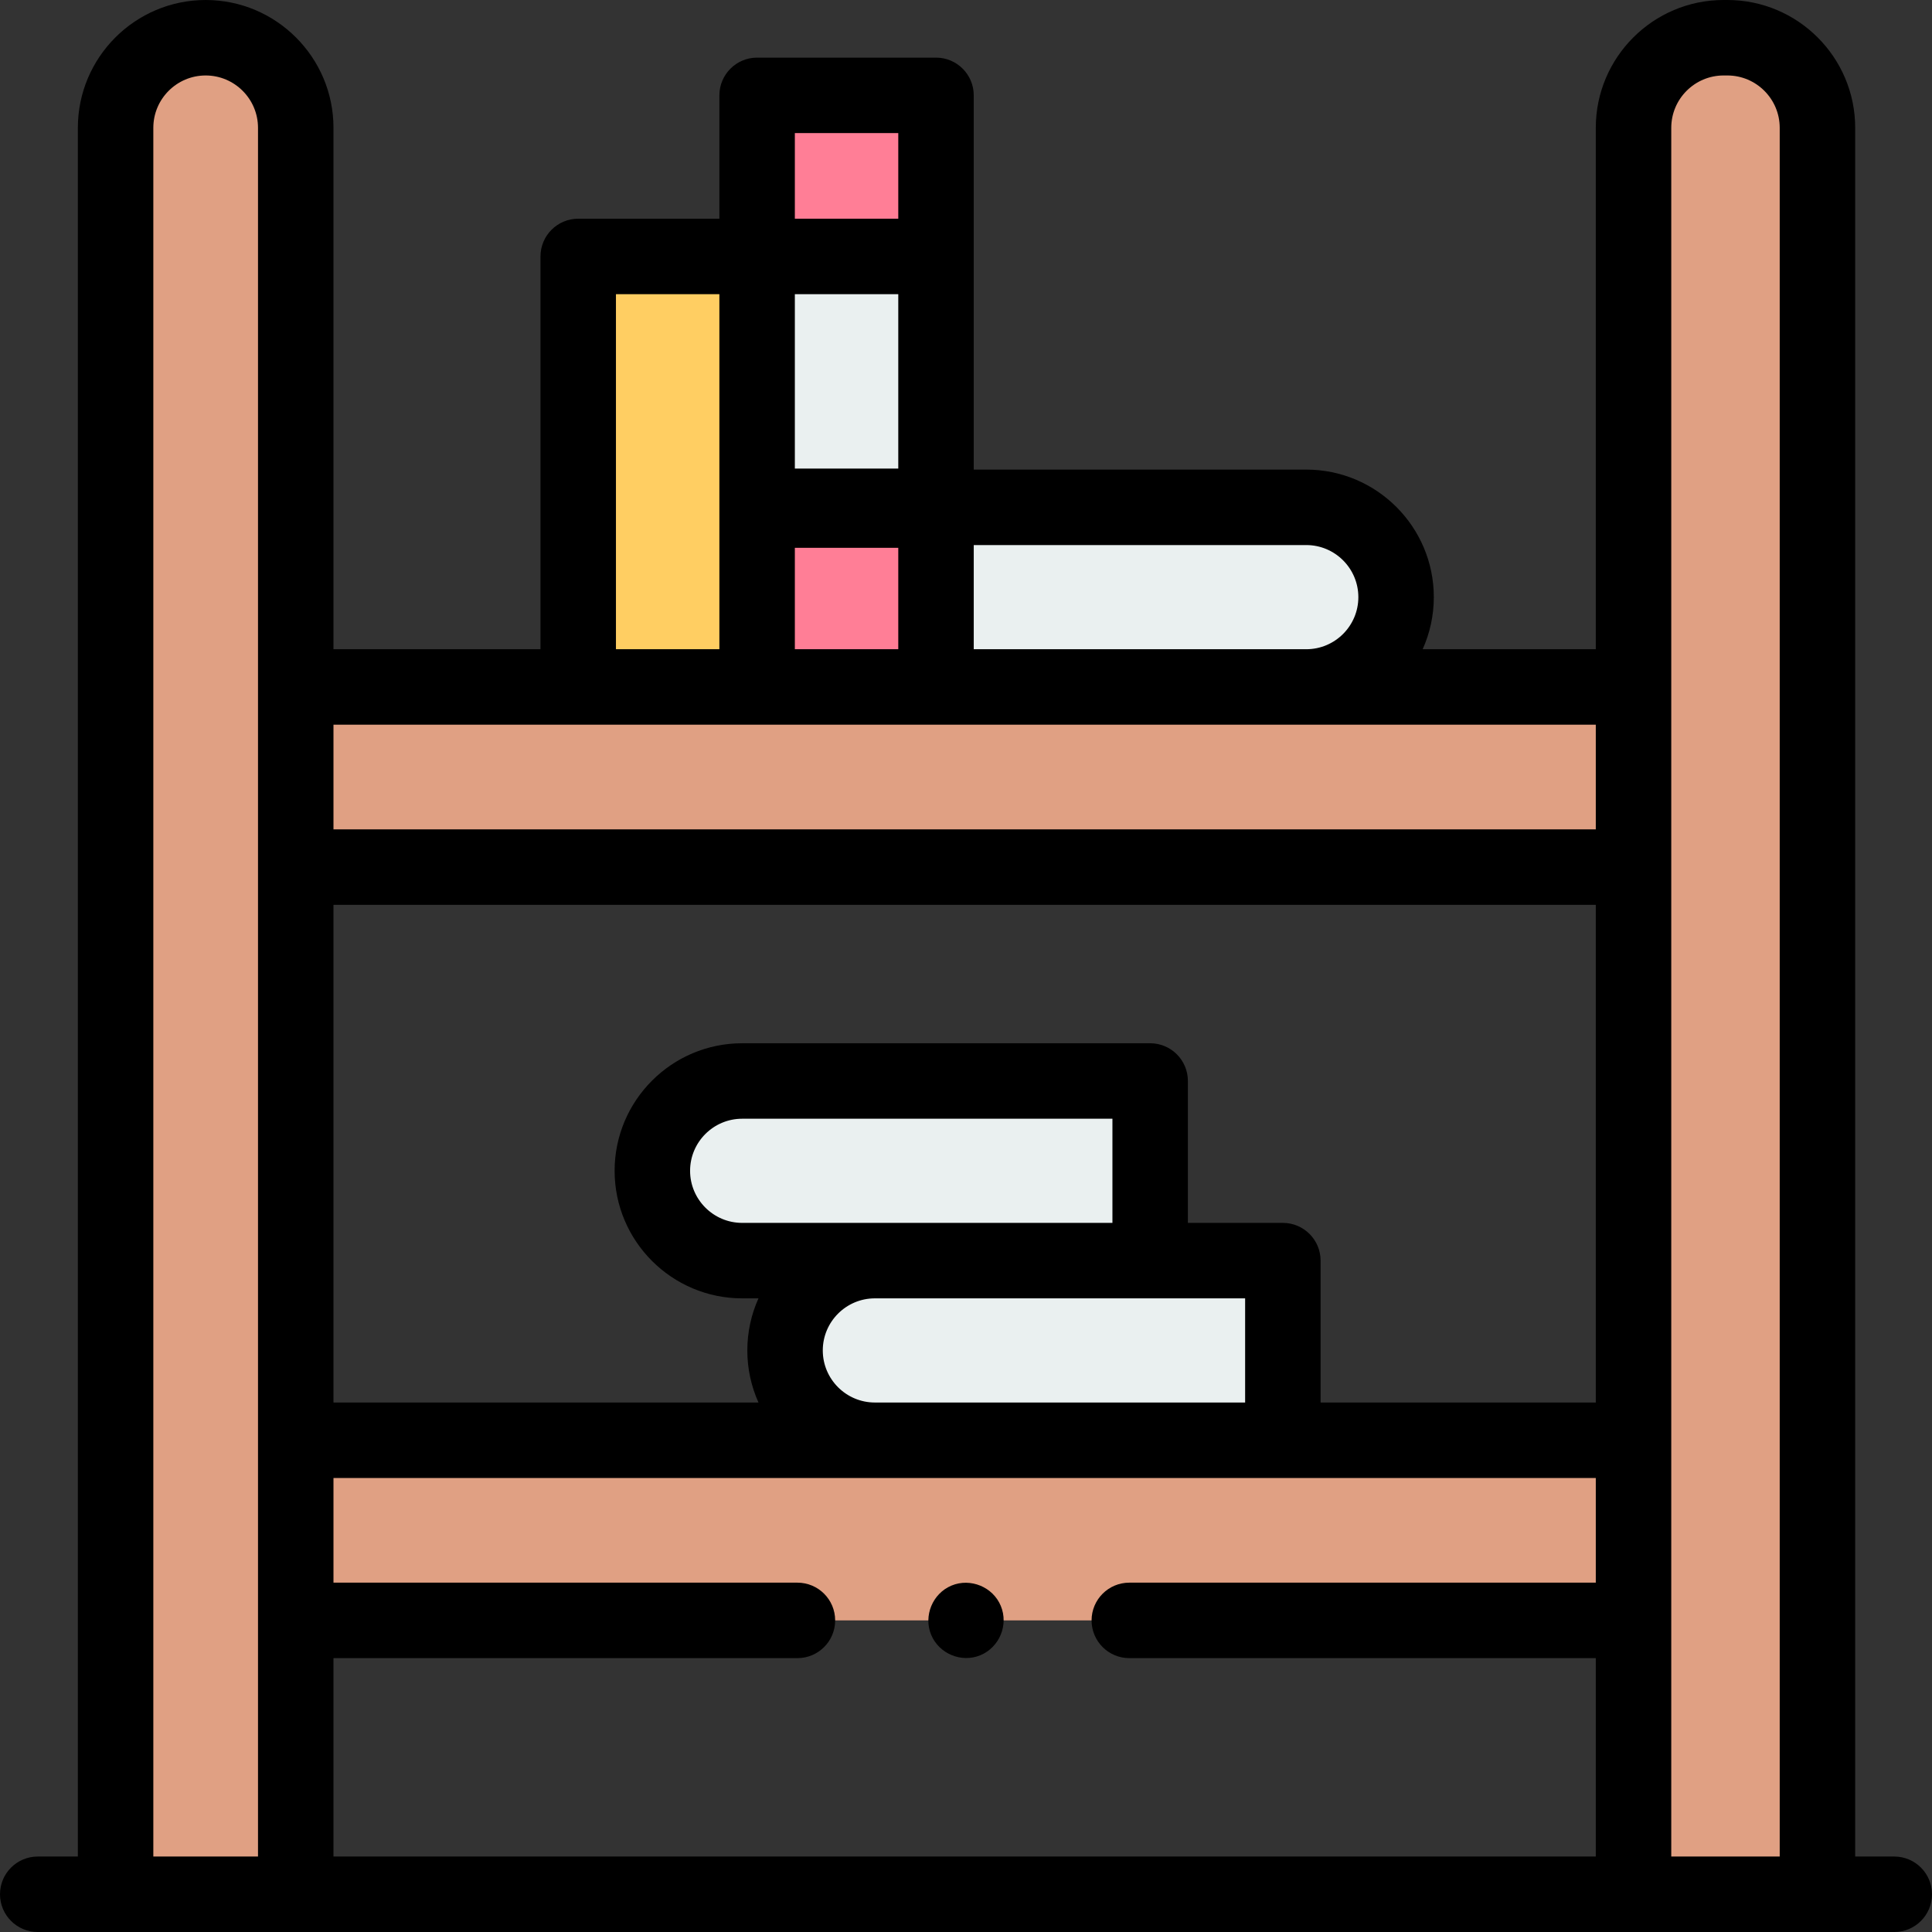 <svg id="Capa_1" enable-background="new 0 0 512 512" height="512" viewBox="0 0 512 512" width="512" xmlns="http://www.w3.org/2000/svg"><rect x="0" y="0" width="512" height="512" fill="#333333" stroke="none"/><g><g><path d="m78.374 502h-47.74v-468.13c0-13.183 10.687-23.87 23.87-23.87 13.183 0 23.87 10.687 23.87 23.87z" fill="#e0a083"/></g><g><path d="m481.643 502h-48.74v-468.13c0-13.183 10.687-23.87 23.87-23.87h1c13.183 0 23.87 10.687 23.87 23.87z" fill="#e0a083"/></g><g><path d="m78.374 381.681h354.529v47.74h-354.529z" fill="#e0a083"/></g><g><path d="m78.374 182.051h354.529v47.74h-354.529z" fill="#e0a083"/></g><g><path d="m339.97 381.68h-108.122c-13.145 0-23.802-10.656-23.802-23.802 0-13.145 10.656-23.802 23.802-23.802h108.122z" fill="#eaf0f0"/></g><g><path d="m304.803 334.077h-108.122c-13.145 0-23.802-10.656-23.802-23.802 0-13.145 10.656-23.802 23.802-23.802h108.123v47.604z" fill="#eaf0f0"/></g><g><path d="m248.053 134.447h98.122c13.145 0 23.802 10.656 23.802 23.802 0 13.145-10.656 23.802-23.802 23.802h-98.123z" fill="#eaf0f0"/></g><g><path d="m153.233 67.96h47.41v114.091h-47.41z" fill="#ffce62"/></g><g><path d="m200.643 25.272h47.41v156.779h-47.41z" fill="#ff7e96"/></g><g><path d="m200.643 67.96h47.41v66.488h-47.41z" fill="#eaf0f0"/></g><g><path d="m265.229 425.6c-2.066-5.035-8.038-7.499-13.06-5.41-5.024 2.09-7.488 8.022-5.4 13.051 2.088 5.03 8.012 7.5 13.049 5.409 5.027-2.087 7.508-8.015 5.411-13.05z"/><path d="m502 492h-10.357v-458.13c0-18.676-15.194-33.87-33.87-33.87h-1c-18.676 0-33.87 15.194-33.87 33.87v138.181h-45.884c1.895-4.218 2.958-8.886 2.958-13.802 0-18.639-15.163-33.802-33.802-33.802h-88.122v-99.176c0-5.522-4.477-10-10-10h-47.41c-5.523 0-10 4.478-10 10v32.689h-37.41c-5.523 0-10 4.478-10 10v104.091h-54.859v-138.181c0-18.676-15.194-33.87-33.871-33.87s-33.87 15.194-33.87 33.87v458.13h-10.633c-5.523 0-10 4.478-10 10s4.477 10 10 10h492c5.522 0 10-4.478 10-10s-4.478-10-10-10zm-79.098-120.319h-72.932v-37.604c0-5.522-4.478-10-10-10h-25.167v-37.604c0-5.522-4.478-10-10-10h-108.122c-18.638 0-33.802 15.163-33.802 33.802s15.164 33.802 33.802 33.802h4.324c-1.895 4.218-2.958 8.886-2.958 13.802s1.063 9.584 2.958 13.802h-112.631v-131.89h334.528zm-204.856-13.802c0-7.61 6.191-13.802 13.802-13.802h72.956 25.167v27.604h-98.123c-7.61 0-13.802-6.192-13.802-13.802zm76.758-33.802h-62.956-35.167c-7.61 0-13.802-6.191-13.802-13.802s6.191-13.802 13.802-13.802h98.123zm-206.43 115.344h122.951c5.523 0 10-4.478 10-10s-4.477-10-10-10h-122.951v-27.74h334.528v27.74h-123.623c-5.522 0-10 4.478-10 10s4.478 10 10 10h123.623v52.579h-334.528zm271.603-281.172c0 7.61-6.191 13.802-13.801 13.802h-88.123v-27.604h88.122c7.61 0 13.802 6.192 13.802 13.802zm-149.334 13.802v-26.869h27.41v26.869zm27.41-47.869h-27.41v-46.222h27.41zm0-88.911v22.689h-27.41v-22.689zm-74.82 42.689h27.41v94.091h-27.41zm259.669 114.091v27.74h-334.528v-27.74zm-382.269 299.949v-458.13c0-7.648 6.222-13.87 13.871-13.87 7.648 0 13.87 6.222 13.87 13.87v458.13zm402.269 0v-458.13c0-7.648 6.222-13.87 13.87-13.87h1c7.648 0 13.87 6.222 13.87 13.87v458.13z"/></g></g></svg>